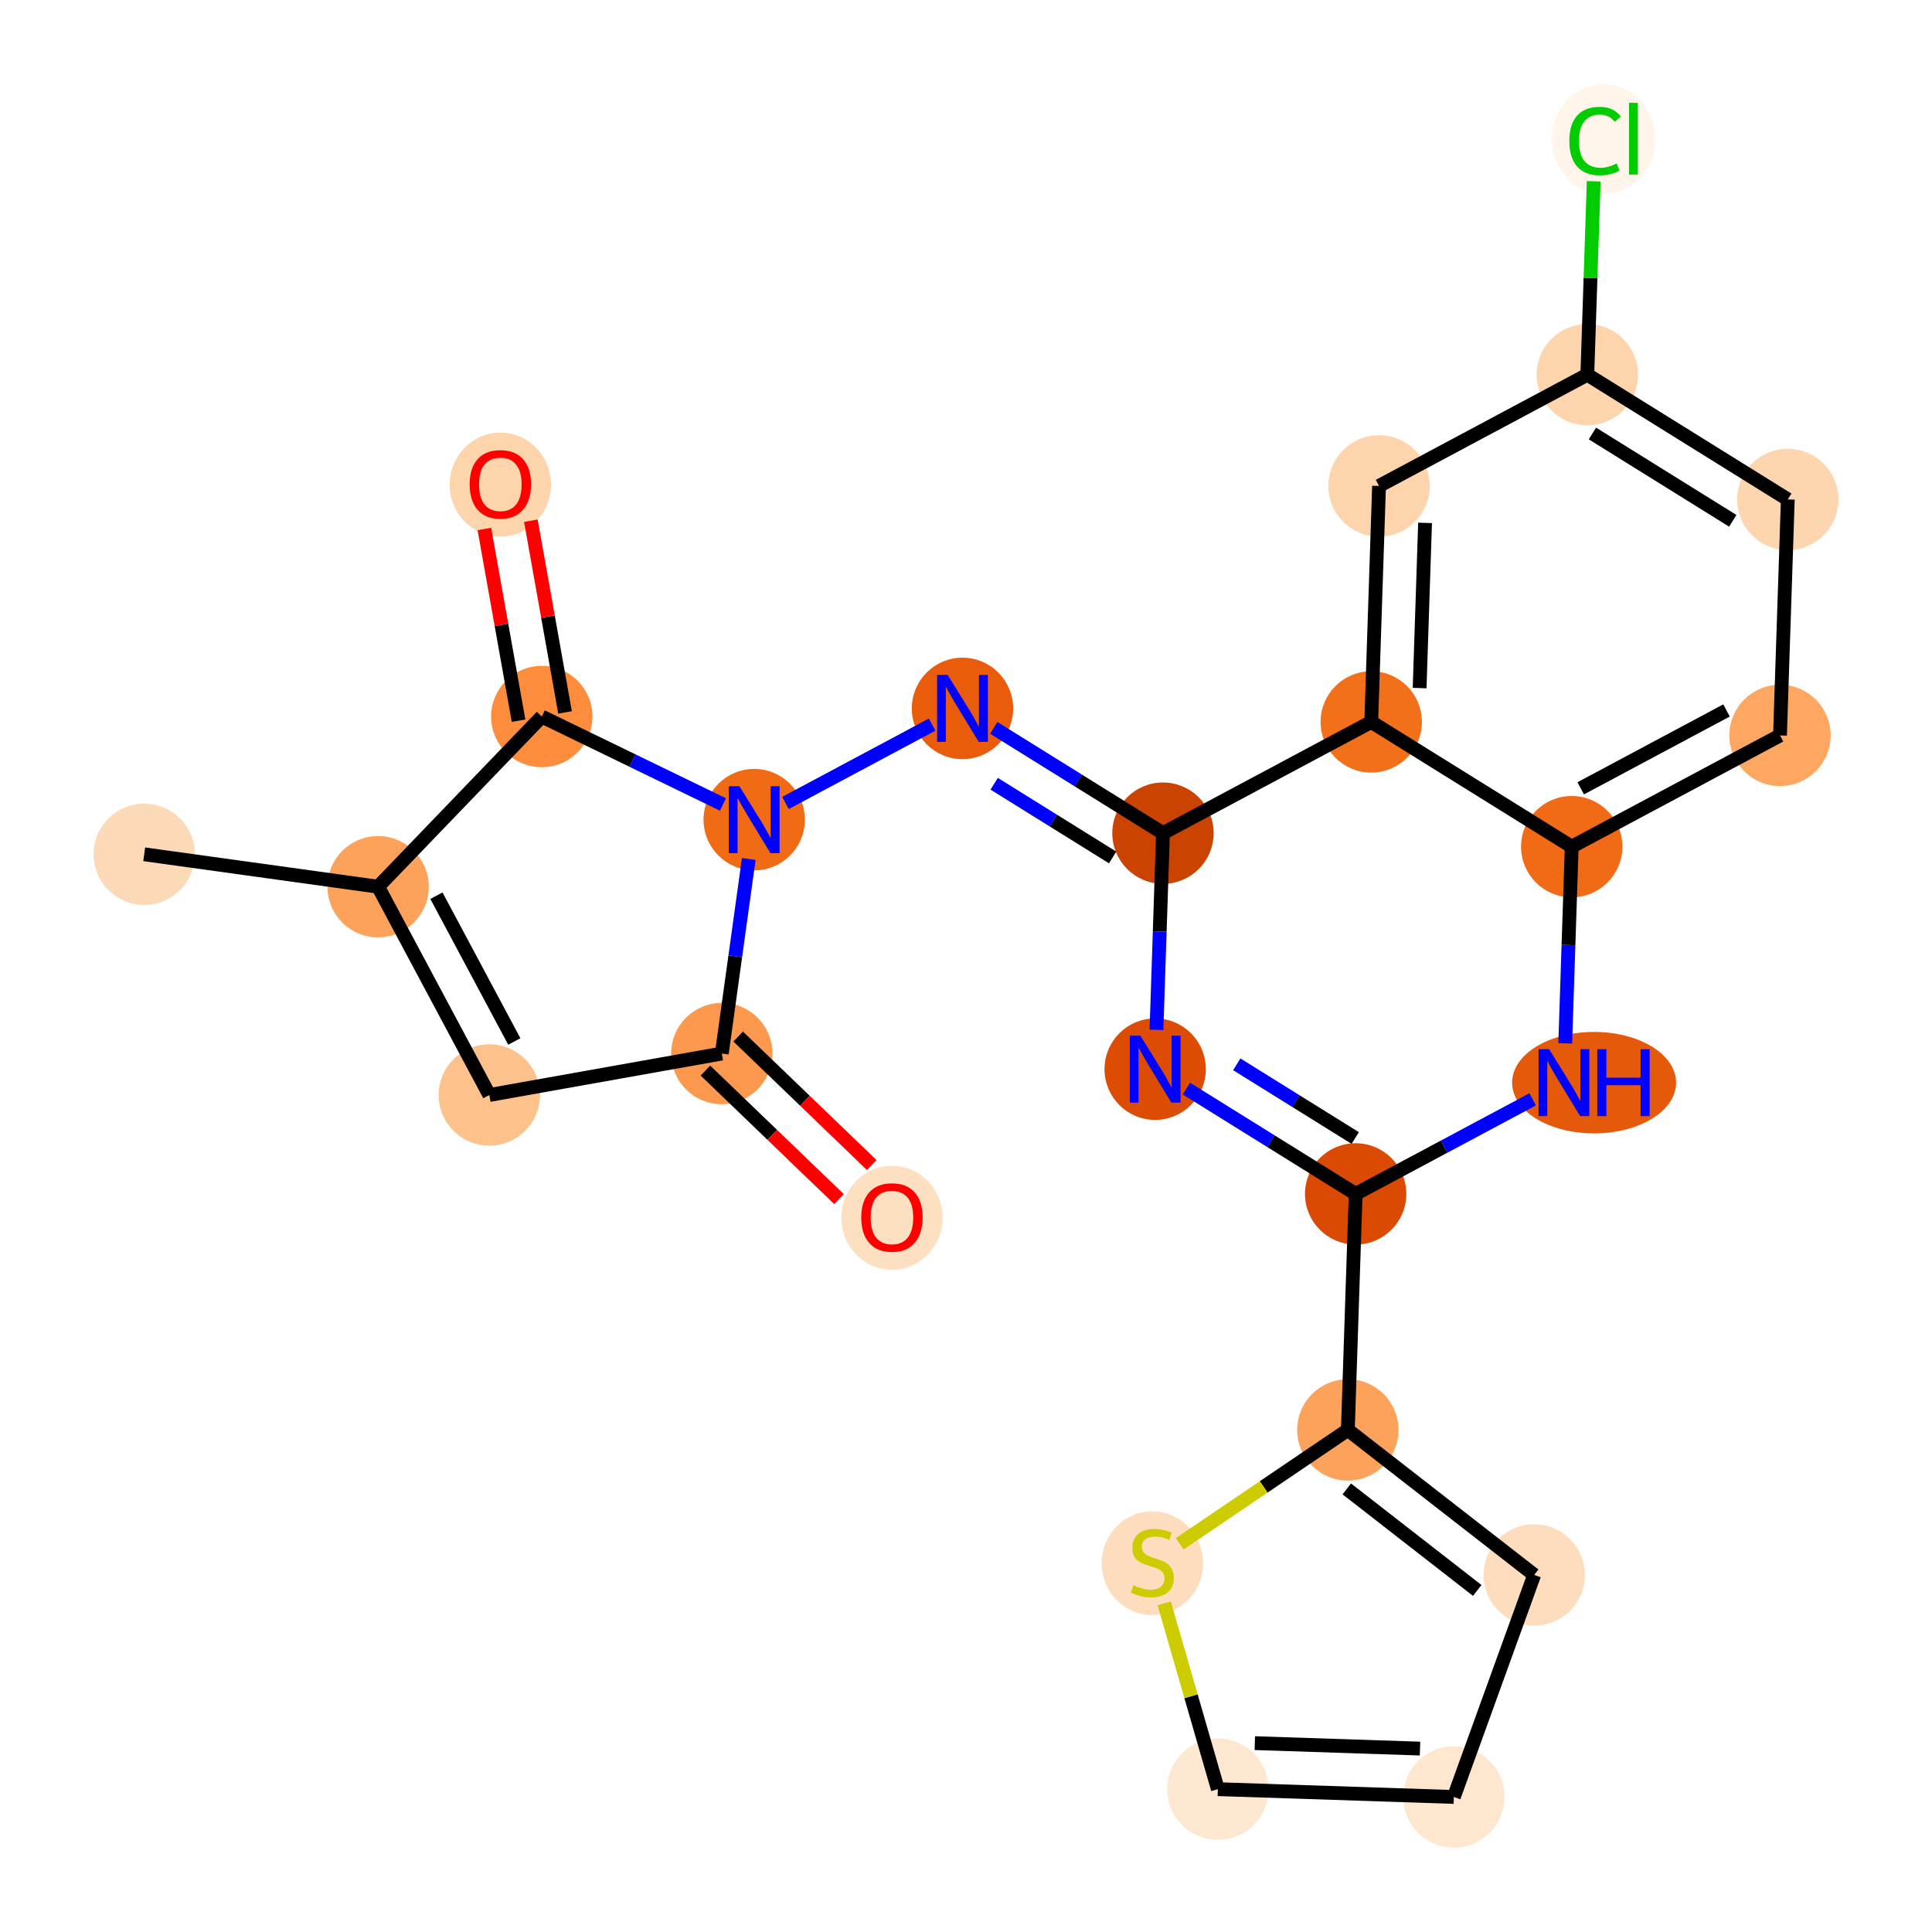 <?xml version='1.0' encoding='iso-8859-1'?>
<svg version='1.1' baseProfile='full'
              xmlns='http://www.w3.org/2000/svg'
                      xmlns:rdkit='http://www.rdkit.org/xml'
                      xmlns:xlink='http://www.w3.org/1999/xlink'
                  xml:space='preserve'
width='280px' height='280px' viewBox='0 0 280 280'>
<!-- END OF HEADER -->
<rect style='opacity:1.0;fill:#FFFFFF;stroke:none' width='280' height='280' x='0' y='0'> </rect>
<ellipse cx='20.899' cy='123.81' rx='6.844' ry='6.844'  style='fill:#FDDAB7;fill-rule:evenodd;stroke:#FDDAB7;stroke-width:1.0px;stroke-linecap:butt;stroke-linejoin:miter;stroke-opacity:1' />
<ellipse cx='54.796' cy='128.509' rx='6.844' ry='6.844'  style='fill:#FDA25A;fill-rule:evenodd;stroke:#FDA25A;stroke-width:1.0px;stroke-linecap:butt;stroke-linejoin:miter;stroke-opacity:1' />
<ellipse cx='70.918' cy='158.694' rx='6.844' ry='6.844'  style='fill:#FDC18B;fill-rule:evenodd;stroke:#FDC18B;stroke-width:1.0px;stroke-linecap:butt;stroke-linejoin:miter;stroke-opacity:1' />
<ellipse cx='104.608' cy='152.688' rx='6.844' ry='6.844'  style='fill:#FD994E;fill-rule:evenodd;stroke:#FD994E;stroke-width:1.0px;stroke-linecap:butt;stroke-linejoin:miter;stroke-opacity:1' />
<ellipse cx='129.269' cy='176.489' rx='6.844' ry='7.037'  style='fill:#FDE0C2;fill-rule:evenodd;stroke:#FDE0C2;stroke-width:1.0px;stroke-linecap:butt;stroke-linejoin:miter;stroke-opacity:1' />
<ellipse cx='109.307' cy='118.791' rx='6.844' ry='6.853'  style='fill:#F16A14;fill-rule:evenodd;stroke:#F16A14;stroke-width:1.0px;stroke-linecap:butt;stroke-linejoin:miter;stroke-opacity:1' />
<ellipse cx='139.491' cy='102.669' rx='6.844' ry='6.853'  style='fill:#E85C0C;fill-rule:evenodd;stroke:#E85C0C;stroke-width:1.0px;stroke-linecap:butt;stroke-linejoin:miter;stroke-opacity:1' />
<ellipse cx='168.546' cy='120.748' rx='6.844' ry='6.844'  style='fill:#CB4301;fill-rule:evenodd;stroke:#CB4301;stroke-width:1.0px;stroke-linecap:butt;stroke-linejoin:miter;stroke-opacity:1' />
<ellipse cx='167.416' cy='154.95' rx='6.844' ry='6.853'  style='fill:#DC4C03;fill-rule:evenodd;stroke:#DC4C03;stroke-width:1.0px;stroke-linecap:butt;stroke-linejoin:miter;stroke-opacity:1' />
<ellipse cx='196.471' cy='173.03' rx='6.844' ry='6.844'  style='fill:#DA4A02;fill-rule:evenodd;stroke:#DA4A02;stroke-width:1.0px;stroke-linecap:butt;stroke-linejoin:miter;stroke-opacity:1' />
<ellipse cx='195.341' cy='207.232' rx='6.844' ry='6.844'  style='fill:#FDA25A;fill-rule:evenodd;stroke:#FDA25A;stroke-width:1.0px;stroke-linecap:butt;stroke-linejoin:miter;stroke-opacity:1' />
<ellipse cx='222.347' cy='228.25' rx='6.844' ry='6.844'  style='fill:#FDDDBD;fill-rule:evenodd;stroke:#FDDDBD;stroke-width:1.0px;stroke-linecap:butt;stroke-linejoin:miter;stroke-opacity:1' />
<ellipse cx='210.704' cy='260.429' rx='6.844' ry='6.844'  style='fill:#FEE6CF;fill-rule:evenodd;stroke:#FEE6CF;stroke-width:1.0px;stroke-linecap:butt;stroke-linejoin:miter;stroke-opacity:1' />
<ellipse cx='176.502' cy='259.299' rx='6.844' ry='6.844'  style='fill:#FEE7D0;fill-rule:evenodd;stroke:#FEE7D0;stroke-width:1.0px;stroke-linecap:butt;stroke-linejoin:miter;stroke-opacity:1' />
<ellipse cx='167.007' cy='226.551' rx='6.844' ry='7.017'  style='fill:#FDDDBD;fill-rule:evenodd;stroke:#FDDDBD;stroke-width:1.0px;stroke-linecap:butt;stroke-linejoin:miter;stroke-opacity:1' />
<ellipse cx='231.03' cy='156.907' rx='11.383' ry='6.853'  style='fill:#E5590A;fill-rule:evenodd;stroke:#E5590A;stroke-width:1.0px;stroke-linecap:butt;stroke-linejoin:miter;stroke-opacity:1' />
<ellipse cx='227.786' cy='122.705' rx='6.844' ry='6.844'  style='fill:#F16B16;fill-rule:evenodd;stroke:#F16B16;stroke-width:1.0px;stroke-linecap:butt;stroke-linejoin:miter;stroke-opacity:1' />
<ellipse cx='257.971' cy='106.583' rx='6.844' ry='6.844'  style='fill:#FDA761;fill-rule:evenodd;stroke:#FDA761;stroke-width:1.0px;stroke-linecap:butt;stroke-linejoin:miter;stroke-opacity:1' />
<ellipse cx='259.101' cy='72.381' rx='6.844' ry='6.844'  style='fill:#FDD6AF;fill-rule:evenodd;stroke:#FDD6AF;stroke-width:1.0px;stroke-linecap:butt;stroke-linejoin:miter;stroke-opacity:1' />
<ellipse cx='230.046' cy='54.301' rx='6.844' ry='6.844'  style='fill:#FDD4AB;fill-rule:evenodd;stroke:#FDD4AB;stroke-width:1.0px;stroke-linecap:butt;stroke-linejoin:miter;stroke-opacity:1' />
<ellipse cx='232.394' cy='20.161' rx='7.008' ry='7.434'  style='fill:#FFF5EB;fill-rule:evenodd;stroke:#FFF5EB;stroke-width:1.0px;stroke-linecap:butt;stroke-linejoin:miter;stroke-opacity:1' />
<ellipse cx='199.861' cy='70.424' rx='6.844' ry='6.844'  style='fill:#FDD4AB;fill-rule:evenodd;stroke:#FDD4AB;stroke-width:1.0px;stroke-linecap:butt;stroke-linejoin:miter;stroke-opacity:1' />
<ellipse cx='198.731' cy='104.626' rx='6.844' ry='6.844'  style='fill:#F3701B;fill-rule:evenodd;stroke:#F3701B;stroke-width:1.0px;stroke-linecap:butt;stroke-linejoin:miter;stroke-opacity:1' />
<ellipse cx='78.521' cy='103.848' rx='6.844' ry='6.844'  style='fill:#FD8D3C;fill-rule:evenodd;stroke:#FD8D3C;stroke-width:1.0px;stroke-linecap:butt;stroke-linejoin:miter;stroke-opacity:1' />
<ellipse cx='72.515' cy='70.234' rx='6.844' ry='7.037'  style='fill:#FDD4AB;fill-rule:evenodd;stroke:#FDD4AB;stroke-width:1.0px;stroke-linecap:butt;stroke-linejoin:miter;stroke-opacity:1' />
<path class='bond-0 atom-0 atom-1' d='M 20.899,123.81 L 54.796,128.509' style='fill:none;fill-rule:evenodd;stroke:#000000;stroke-width:2.0px;stroke-linecap:butt;stroke-linejoin:miter;stroke-opacity:1' />
<path class='bond-1 atom-1 atom-2' d='M 54.796,128.509 L 70.918,158.694' style='fill:none;fill-rule:evenodd;stroke:#000000;stroke-width:2.0px;stroke-linecap:butt;stroke-linejoin:miter;stroke-opacity:1' />
<path class='bond-1 atom-1 atom-2' d='M 63.251,129.812 L 74.537,150.941' style='fill:none;fill-rule:evenodd;stroke:#000000;stroke-width:2.0px;stroke-linecap:butt;stroke-linejoin:miter;stroke-opacity:1' />
<path class='bond-24 atom-23 atom-1' d='M 78.521,103.848 L 54.796,128.509' style='fill:none;fill-rule:evenodd;stroke:#000000;stroke-width:2.0px;stroke-linecap:butt;stroke-linejoin:miter;stroke-opacity:1' />
<path class='bond-2 atom-2 atom-3' d='M 70.918,158.694 L 104.608,152.688' style='fill:none;fill-rule:evenodd;stroke:#000000;stroke-width:2.0px;stroke-linecap:butt;stroke-linejoin:miter;stroke-opacity:1' />
<path class='bond-3 atom-3 atom-4' d='M 102.235,155.154 L 111.914,164.465' style='fill:none;fill-rule:evenodd;stroke:#000000;stroke-width:2.0px;stroke-linecap:butt;stroke-linejoin:miter;stroke-opacity:1' />
<path class='bond-3 atom-3 atom-4' d='M 111.914,164.465 L 121.592,173.776' style='fill:none;fill-rule:evenodd;stroke:#FF0000;stroke-width:2.0px;stroke-linecap:butt;stroke-linejoin:miter;stroke-opacity:1' />
<path class='bond-3 atom-3 atom-4' d='M 106.98,150.222 L 116.659,159.533' style='fill:none;fill-rule:evenodd;stroke:#000000;stroke-width:2.0px;stroke-linecap:butt;stroke-linejoin:miter;stroke-opacity:1' />
<path class='bond-3 atom-3 atom-4' d='M 116.659,159.533 L 126.337,168.844' style='fill:none;fill-rule:evenodd;stroke:#FF0000;stroke-width:2.0px;stroke-linecap:butt;stroke-linejoin:miter;stroke-opacity:1' />
<path class='bond-4 atom-3 atom-5' d='M 104.608,152.688 L 106.562,138.59' style='fill:none;fill-rule:evenodd;stroke:#000000;stroke-width:2.0px;stroke-linecap:butt;stroke-linejoin:miter;stroke-opacity:1' />
<path class='bond-4 atom-3 atom-5' d='M 106.562,138.59 L 108.516,124.492' style='fill:none;fill-rule:evenodd;stroke:#0000FF;stroke-width:2.0px;stroke-linecap:butt;stroke-linejoin:miter;stroke-opacity:1' />
<path class='bond-5 atom-5 atom-6' d='M 113.837,116.371 L 135.089,105.02' style='fill:none;fill-rule:evenodd;stroke:#0000FF;stroke-width:2.0px;stroke-linecap:butt;stroke-linejoin:miter;stroke-opacity:1' />
<path class='bond-22 atom-5 atom-23' d='M 104.776,116.592 L 91.648,110.22' style='fill:none;fill-rule:evenodd;stroke:#0000FF;stroke-width:2.0px;stroke-linecap:butt;stroke-linejoin:miter;stroke-opacity:1' />
<path class='bond-22 atom-5 atom-23' d='M 91.648,110.22 L 78.521,103.848' style='fill:none;fill-rule:evenodd;stroke:#000000;stroke-width:2.0px;stroke-linecap:butt;stroke-linejoin:miter;stroke-opacity:1' />
<path class='bond-6 atom-6 atom-7' d='M 144.022,105.488 L 156.284,113.118' style='fill:none;fill-rule:evenodd;stroke:#0000FF;stroke-width:2.0px;stroke-linecap:butt;stroke-linejoin:miter;stroke-opacity:1' />
<path class='bond-6 atom-6 atom-7' d='M 156.284,113.118 L 168.546,120.748' style='fill:none;fill-rule:evenodd;stroke:#000000;stroke-width:2.0px;stroke-linecap:butt;stroke-linejoin:miter;stroke-opacity:1' />
<path class='bond-6 atom-6 atom-7' d='M 144.085,113.588 L 152.668,118.929' style='fill:none;fill-rule:evenodd;stroke:#0000FF;stroke-width:2.0px;stroke-linecap:butt;stroke-linejoin:miter;stroke-opacity:1' />
<path class='bond-6 atom-6 atom-7' d='M 152.668,118.929 L 161.252,124.27' style='fill:none;fill-rule:evenodd;stroke:#000000;stroke-width:2.0px;stroke-linecap:butt;stroke-linejoin:miter;stroke-opacity:1' />
<path class='bond-7 atom-7 atom-8' d='M 168.546,120.748 L 168.076,134.999' style='fill:none;fill-rule:evenodd;stroke:#000000;stroke-width:2.0px;stroke-linecap:butt;stroke-linejoin:miter;stroke-opacity:1' />
<path class='bond-7 atom-7 atom-8' d='M 168.076,134.999 L 167.605,149.249' style='fill:none;fill-rule:evenodd;stroke:#0000FF;stroke-width:2.0px;stroke-linecap:butt;stroke-linejoin:miter;stroke-opacity:1' />
<path class='bond-25 atom-22 atom-7' d='M 198.731,104.626 L 168.546,120.748' style='fill:none;fill-rule:evenodd;stroke:#000000;stroke-width:2.0px;stroke-linecap:butt;stroke-linejoin:miter;stroke-opacity:1' />
<path class='bond-8 atom-8 atom-9' d='M 171.947,157.77 L 184.209,165.4' style='fill:none;fill-rule:evenodd;stroke:#0000FF;stroke-width:2.0px;stroke-linecap:butt;stroke-linejoin:miter;stroke-opacity:1' />
<path class='bond-8 atom-8 atom-9' d='M 184.209,165.4 L 196.471,173.03' style='fill:none;fill-rule:evenodd;stroke:#000000;stroke-width:2.0px;stroke-linecap:butt;stroke-linejoin:miter;stroke-opacity:1' />
<path class='bond-8 atom-8 atom-9' d='M 179.242,154.248 L 187.825,159.589' style='fill:none;fill-rule:evenodd;stroke:#0000FF;stroke-width:2.0px;stroke-linecap:butt;stroke-linejoin:miter;stroke-opacity:1' />
<path class='bond-8 atom-8 atom-9' d='M 187.825,159.589 L 196.409,164.93' style='fill:none;fill-rule:evenodd;stroke:#000000;stroke-width:2.0px;stroke-linecap:butt;stroke-linejoin:miter;stroke-opacity:1' />
<path class='bond-9 atom-9 atom-10' d='M 196.471,173.03 L 195.341,207.232' style='fill:none;fill-rule:evenodd;stroke:#000000;stroke-width:2.0px;stroke-linecap:butt;stroke-linejoin:miter;stroke-opacity:1' />
<path class='bond-14 atom-9 atom-15' d='M 196.471,173.03 L 209.298,166.179' style='fill:none;fill-rule:evenodd;stroke:#000000;stroke-width:2.0px;stroke-linecap:butt;stroke-linejoin:miter;stroke-opacity:1' />
<path class='bond-14 atom-9 atom-15' d='M 209.298,166.179 L 222.125,159.328' style='fill:none;fill-rule:evenodd;stroke:#0000FF;stroke-width:2.0px;stroke-linecap:butt;stroke-linejoin:miter;stroke-opacity:1' />
<path class='bond-10 atom-10 atom-11' d='M 195.341,207.232 L 222.347,228.25' style='fill:none;fill-rule:evenodd;stroke:#000000;stroke-width:2.0px;stroke-linecap:butt;stroke-linejoin:miter;stroke-opacity:1' />
<path class='bond-10 atom-10 atom-11' d='M 195.189,215.786 L 214.093,230.498' style='fill:none;fill-rule:evenodd;stroke:#000000;stroke-width:2.0px;stroke-linecap:butt;stroke-linejoin:miter;stroke-opacity:1' />
<path class='bond-26 atom-14 atom-10' d='M 170.97,223.738 L 183.156,215.485' style='fill:none;fill-rule:evenodd;stroke:#CCCC00;stroke-width:2.0px;stroke-linecap:butt;stroke-linejoin:miter;stroke-opacity:1' />
<path class='bond-26 atom-14 atom-10' d='M 183.156,215.485 L 195.341,207.232' style='fill:none;fill-rule:evenodd;stroke:#000000;stroke-width:2.0px;stroke-linecap:butt;stroke-linejoin:miter;stroke-opacity:1' />
<path class='bond-11 atom-11 atom-12' d='M 222.347,228.25 L 210.704,260.429' style='fill:none;fill-rule:evenodd;stroke:#000000;stroke-width:2.0px;stroke-linecap:butt;stroke-linejoin:miter;stroke-opacity:1' />
<path class='bond-12 atom-12 atom-13' d='M 210.704,260.429 L 176.502,259.299' style='fill:none;fill-rule:evenodd;stroke:#000000;stroke-width:2.0px;stroke-linecap:butt;stroke-linejoin:miter;stroke-opacity:1' />
<path class='bond-12 atom-12 atom-13' d='M 205.799,253.419 L 181.858,252.628' style='fill:none;fill-rule:evenodd;stroke:#000000;stroke-width:2.0px;stroke-linecap:butt;stroke-linejoin:miter;stroke-opacity:1' />
<path class='bond-13 atom-13 atom-14' d='M 176.502,259.299 L 172.613,245.834' style='fill:none;fill-rule:evenodd;stroke:#000000;stroke-width:2.0px;stroke-linecap:butt;stroke-linejoin:miter;stroke-opacity:1' />
<path class='bond-13 atom-13 atom-14' d='M 172.613,245.834 L 168.725,232.369' style='fill:none;fill-rule:evenodd;stroke:#CCCC00;stroke-width:2.0px;stroke-linecap:butt;stroke-linejoin:miter;stroke-opacity:1' />
<path class='bond-15 atom-15 atom-16' d='M 226.845,151.206 L 227.315,136.956' style='fill:none;fill-rule:evenodd;stroke:#0000FF;stroke-width:2.0px;stroke-linecap:butt;stroke-linejoin:miter;stroke-opacity:1' />
<path class='bond-15 atom-15 atom-16' d='M 227.315,136.956 L 227.786,122.705' style='fill:none;fill-rule:evenodd;stroke:#000000;stroke-width:2.0px;stroke-linecap:butt;stroke-linejoin:miter;stroke-opacity:1' />
<path class='bond-16 atom-16 atom-17' d='M 227.786,122.705 L 257.971,106.583' style='fill:none;fill-rule:evenodd;stroke:#000000;stroke-width:2.0px;stroke-linecap:butt;stroke-linejoin:miter;stroke-opacity:1' />
<path class='bond-16 atom-16 atom-17' d='M 229.089,114.25 L 250.219,102.964' style='fill:none;fill-rule:evenodd;stroke:#000000;stroke-width:2.0px;stroke-linecap:butt;stroke-linejoin:miter;stroke-opacity:1' />
<path class='bond-27 atom-22 atom-16' d='M 198.731,104.626 L 227.786,122.705' style='fill:none;fill-rule:evenodd;stroke:#000000;stroke-width:2.0px;stroke-linecap:butt;stroke-linejoin:miter;stroke-opacity:1' />
<path class='bond-17 atom-17 atom-18' d='M 257.971,106.583 L 259.101,72.381' style='fill:none;fill-rule:evenodd;stroke:#000000;stroke-width:2.0px;stroke-linecap:butt;stroke-linejoin:miter;stroke-opacity:1' />
<path class='bond-18 atom-18 atom-19' d='M 259.101,72.381 L 230.046,54.301' style='fill:none;fill-rule:evenodd;stroke:#000000;stroke-width:2.0px;stroke-linecap:butt;stroke-linejoin:miter;stroke-opacity:1' />
<path class='bond-18 atom-18 atom-19' d='M 251.127,75.48 L 230.788,62.824' style='fill:none;fill-rule:evenodd;stroke:#000000;stroke-width:2.0px;stroke-linecap:butt;stroke-linejoin:miter;stroke-opacity:1' />
<path class='bond-19 atom-19 atom-20' d='M 230.046,54.301 L 230.509,40.287' style='fill:none;fill-rule:evenodd;stroke:#000000;stroke-width:2.0px;stroke-linecap:butt;stroke-linejoin:miter;stroke-opacity:1' />
<path class='bond-19 atom-19 atom-20' d='M 230.509,40.287 L 230.972,26.273' style='fill:none;fill-rule:evenodd;stroke:#00CC00;stroke-width:2.0px;stroke-linecap:butt;stroke-linejoin:miter;stroke-opacity:1' />
<path class='bond-20 atom-19 atom-21' d='M 230.046,54.301 L 199.861,70.424' style='fill:none;fill-rule:evenodd;stroke:#000000;stroke-width:2.0px;stroke-linecap:butt;stroke-linejoin:miter;stroke-opacity:1' />
<path class='bond-21 atom-21 atom-22' d='M 199.861,70.424 L 198.731,104.626' style='fill:none;fill-rule:evenodd;stroke:#000000;stroke-width:2.0px;stroke-linecap:butt;stroke-linejoin:miter;stroke-opacity:1' />
<path class='bond-21 atom-21 atom-22' d='M 206.532,75.78 L 205.741,99.722' style='fill:none;fill-rule:evenodd;stroke:#000000;stroke-width:2.0px;stroke-linecap:butt;stroke-linejoin:miter;stroke-opacity:1' />
<path class='bond-23 atom-23 atom-24' d='M 81.89,103.247 L 79.414,89.356' style='fill:none;fill-rule:evenodd;stroke:#000000;stroke-width:2.0px;stroke-linecap:butt;stroke-linejoin:miter;stroke-opacity:1' />
<path class='bond-23 atom-23 atom-24' d='M 79.414,89.356 L 76.937,75.464' style='fill:none;fill-rule:evenodd;stroke:#FF0000;stroke-width:2.0px;stroke-linecap:butt;stroke-linejoin:miter;stroke-opacity:1' />
<path class='bond-23 atom-23 atom-24' d='M 75.152,104.448 L 72.676,90.557' style='fill:none;fill-rule:evenodd;stroke:#000000;stroke-width:2.0px;stroke-linecap:butt;stroke-linejoin:miter;stroke-opacity:1' />
<path class='bond-23 atom-23 atom-24' d='M 72.676,90.557 L 70.199,76.665' style='fill:none;fill-rule:evenodd;stroke:#FF0000;stroke-width:2.0px;stroke-linecap:butt;stroke-linejoin:miter;stroke-opacity:1' />
<path  class='atom-4' d='M 124.82 176.441
Q 124.82 174.114, 125.97 172.813
Q 127.12 171.513, 129.269 171.513
Q 131.418 171.513, 132.568 172.813
Q 133.718 174.114, 133.718 176.441
Q 133.718 178.795, 132.554 180.136
Q 131.391 181.464, 129.269 181.464
Q 127.134 181.464, 125.97 180.136
Q 124.82 178.809, 124.82 176.441
M 129.269 180.369
Q 130.747 180.369, 131.541 179.384
Q 132.349 178.384, 132.349 176.441
Q 132.349 174.538, 131.541 173.58
Q 130.747 172.608, 129.269 172.608
Q 127.791 172.608, 126.983 173.566
Q 126.189 174.524, 126.189 176.441
Q 126.189 178.398, 126.983 179.384
Q 127.791 180.369, 129.269 180.369
' fill='#FF0000'/>
<path  class='atom-5' d='M 107.164 113.946
L 110.34 119.079
Q 110.655 119.585, 111.161 120.502
Q 111.668 121.419, 111.695 121.474
L 111.695 113.946
L 112.982 113.946
L 112.982 123.637
L 111.654 123.637
L 108.246 118.025
Q 107.849 117.368, 107.425 116.615
Q 107.014 115.862, 106.891 115.629
L 106.891 123.637
L 105.631 123.637
L 105.631 113.946
L 107.164 113.946
' fill='#0000FF'/>
<path  class='atom-6' d='M 137.349 97.823
L 140.525 102.956
Q 140.84 103.463, 141.346 104.38
Q 141.853 105.297, 141.88 105.352
L 141.88 97.823
L 143.167 97.823
L 143.167 107.514
L 141.839 107.514
L 138.431 101.902
Q 138.034 101.245, 137.609 100.492
Q 137.199 99.74, 137.076 99.507
L 137.076 107.514
L 135.816 107.514
L 135.816 97.823
L 137.349 97.823
' fill='#0000FF'/>
<path  class='atom-8' d='M 165.274 150.105
L 168.45 155.238
Q 168.765 155.744, 169.271 156.661
Q 169.778 157.579, 169.805 157.633
L 169.805 150.105
L 171.092 150.105
L 171.092 159.796
L 169.764 159.796
L 166.356 154.184
Q 165.959 153.527, 165.534 152.774
Q 165.124 152.021, 165 151.788
L 165 159.796
L 163.741 159.796
L 163.741 150.105
L 165.274 150.105
' fill='#0000FF'/>
<path  class='atom-14' d='M 164.27 229.748
Q 164.379 229.789, 164.831 229.98
Q 165.283 230.172, 165.775 230.295
Q 166.282 230.405, 166.775 230.405
Q 167.692 230.405, 168.226 229.967
Q 168.759 229.515, 168.759 228.735
Q 168.759 228.201, 168.486 227.872
Q 168.226 227.544, 167.815 227.366
Q 167.404 227.188, 166.72 226.983
Q 165.857 226.723, 165.337 226.476
Q 164.831 226.23, 164.461 225.71
Q 164.105 225.189, 164.105 224.313
Q 164.105 223.095, 164.927 222.342
Q 165.762 221.589, 167.404 221.589
Q 168.527 221.589, 169.8 222.123
L 169.485 223.177
Q 168.321 222.698, 167.445 222.698
Q 166.501 222.698, 165.981 223.095
Q 165.46 223.478, 165.474 224.149
Q 165.474 224.669, 165.734 224.984
Q 166.008 225.299, 166.391 225.477
Q 166.788 225.655, 167.445 225.86
Q 168.321 226.134, 168.841 226.408
Q 169.362 226.681, 169.731 227.243
Q 170.115 227.79, 170.115 228.735
Q 170.115 230.076, 169.211 230.802
Q 168.321 231.513, 166.829 231.513
Q 165.967 231.513, 165.31 231.322
Q 164.667 231.144, 163.9 230.829
L 164.27 229.748
' fill='#CCCC00'/>
<path  class='atom-15' d='M 224.514 152.062
L 227.69 157.195
Q 228.004 157.701, 228.511 158.619
Q 229.017 159.536, 229.045 159.59
L 229.045 152.062
L 230.332 152.062
L 230.332 161.753
L 229.004 161.753
L 225.595 156.141
Q 225.198 155.484, 224.774 154.731
Q 224.363 153.978, 224.24 153.745
L 224.24 161.753
L 222.981 161.753
L 222.981 152.062
L 224.514 152.062
' fill='#0000FF'/>
<path  class='atom-15' d='M 231.495 152.062
L 232.809 152.062
L 232.809 156.182
L 237.764 156.182
L 237.764 152.062
L 239.078 152.062
L 239.078 161.753
L 237.764 161.753
L 237.764 157.277
L 232.809 157.277
L 232.809 161.753
L 231.495 161.753
L 231.495 152.062
' fill='#0000FF'/>
<path  class='atom-20' d='M 227.439 20.435
Q 227.439 18.025, 228.561 16.766
Q 229.698 15.493, 231.847 15.493
Q 233.845 15.493, 234.913 16.903
L 234.009 17.642
Q 233.229 16.616, 231.847 16.616
Q 230.382 16.616, 229.602 17.601
Q 228.835 18.573, 228.835 20.435
Q 228.835 22.351, 229.629 23.337
Q 230.437 24.322, 231.997 24.322
Q 233.065 24.322, 234.31 23.679
L 234.694 24.705
Q 234.187 25.034, 233.421 25.226
Q 232.654 25.417, 231.806 25.417
Q 229.698 25.417, 228.561 24.13
Q 227.439 22.844, 227.439 20.435
' fill='#00CC00'/>
<path  class='atom-20' d='M 236.09 14.905
L 237.349 14.905
L 237.349 25.294
L 236.09 25.294
L 236.09 14.905
' fill='#00CC00'/>
<path  class='atom-24' d='M 68.067 70.186
Q 68.067 67.859, 69.216 66.558
Q 70.366 65.258, 72.515 65.258
Q 74.664 65.258, 75.814 66.558
Q 76.964 67.859, 76.964 70.186
Q 76.964 72.54, 75.8 73.881
Q 74.637 75.209, 72.515 75.209
Q 70.38 75.209, 69.216 73.881
Q 68.067 72.554, 68.067 70.186
M 72.515 74.114
Q 73.994 74.114, 74.788 73.129
Q 75.595 72.129, 75.595 70.186
Q 75.595 68.283, 74.788 67.325
Q 73.994 66.353, 72.515 66.353
Q 71.037 66.353, 70.229 67.311
Q 69.435 68.269, 69.435 70.186
Q 69.435 72.143, 70.229 73.129
Q 71.037 74.114, 72.515 74.114
' fill='#FF0000'/>
</svg>
